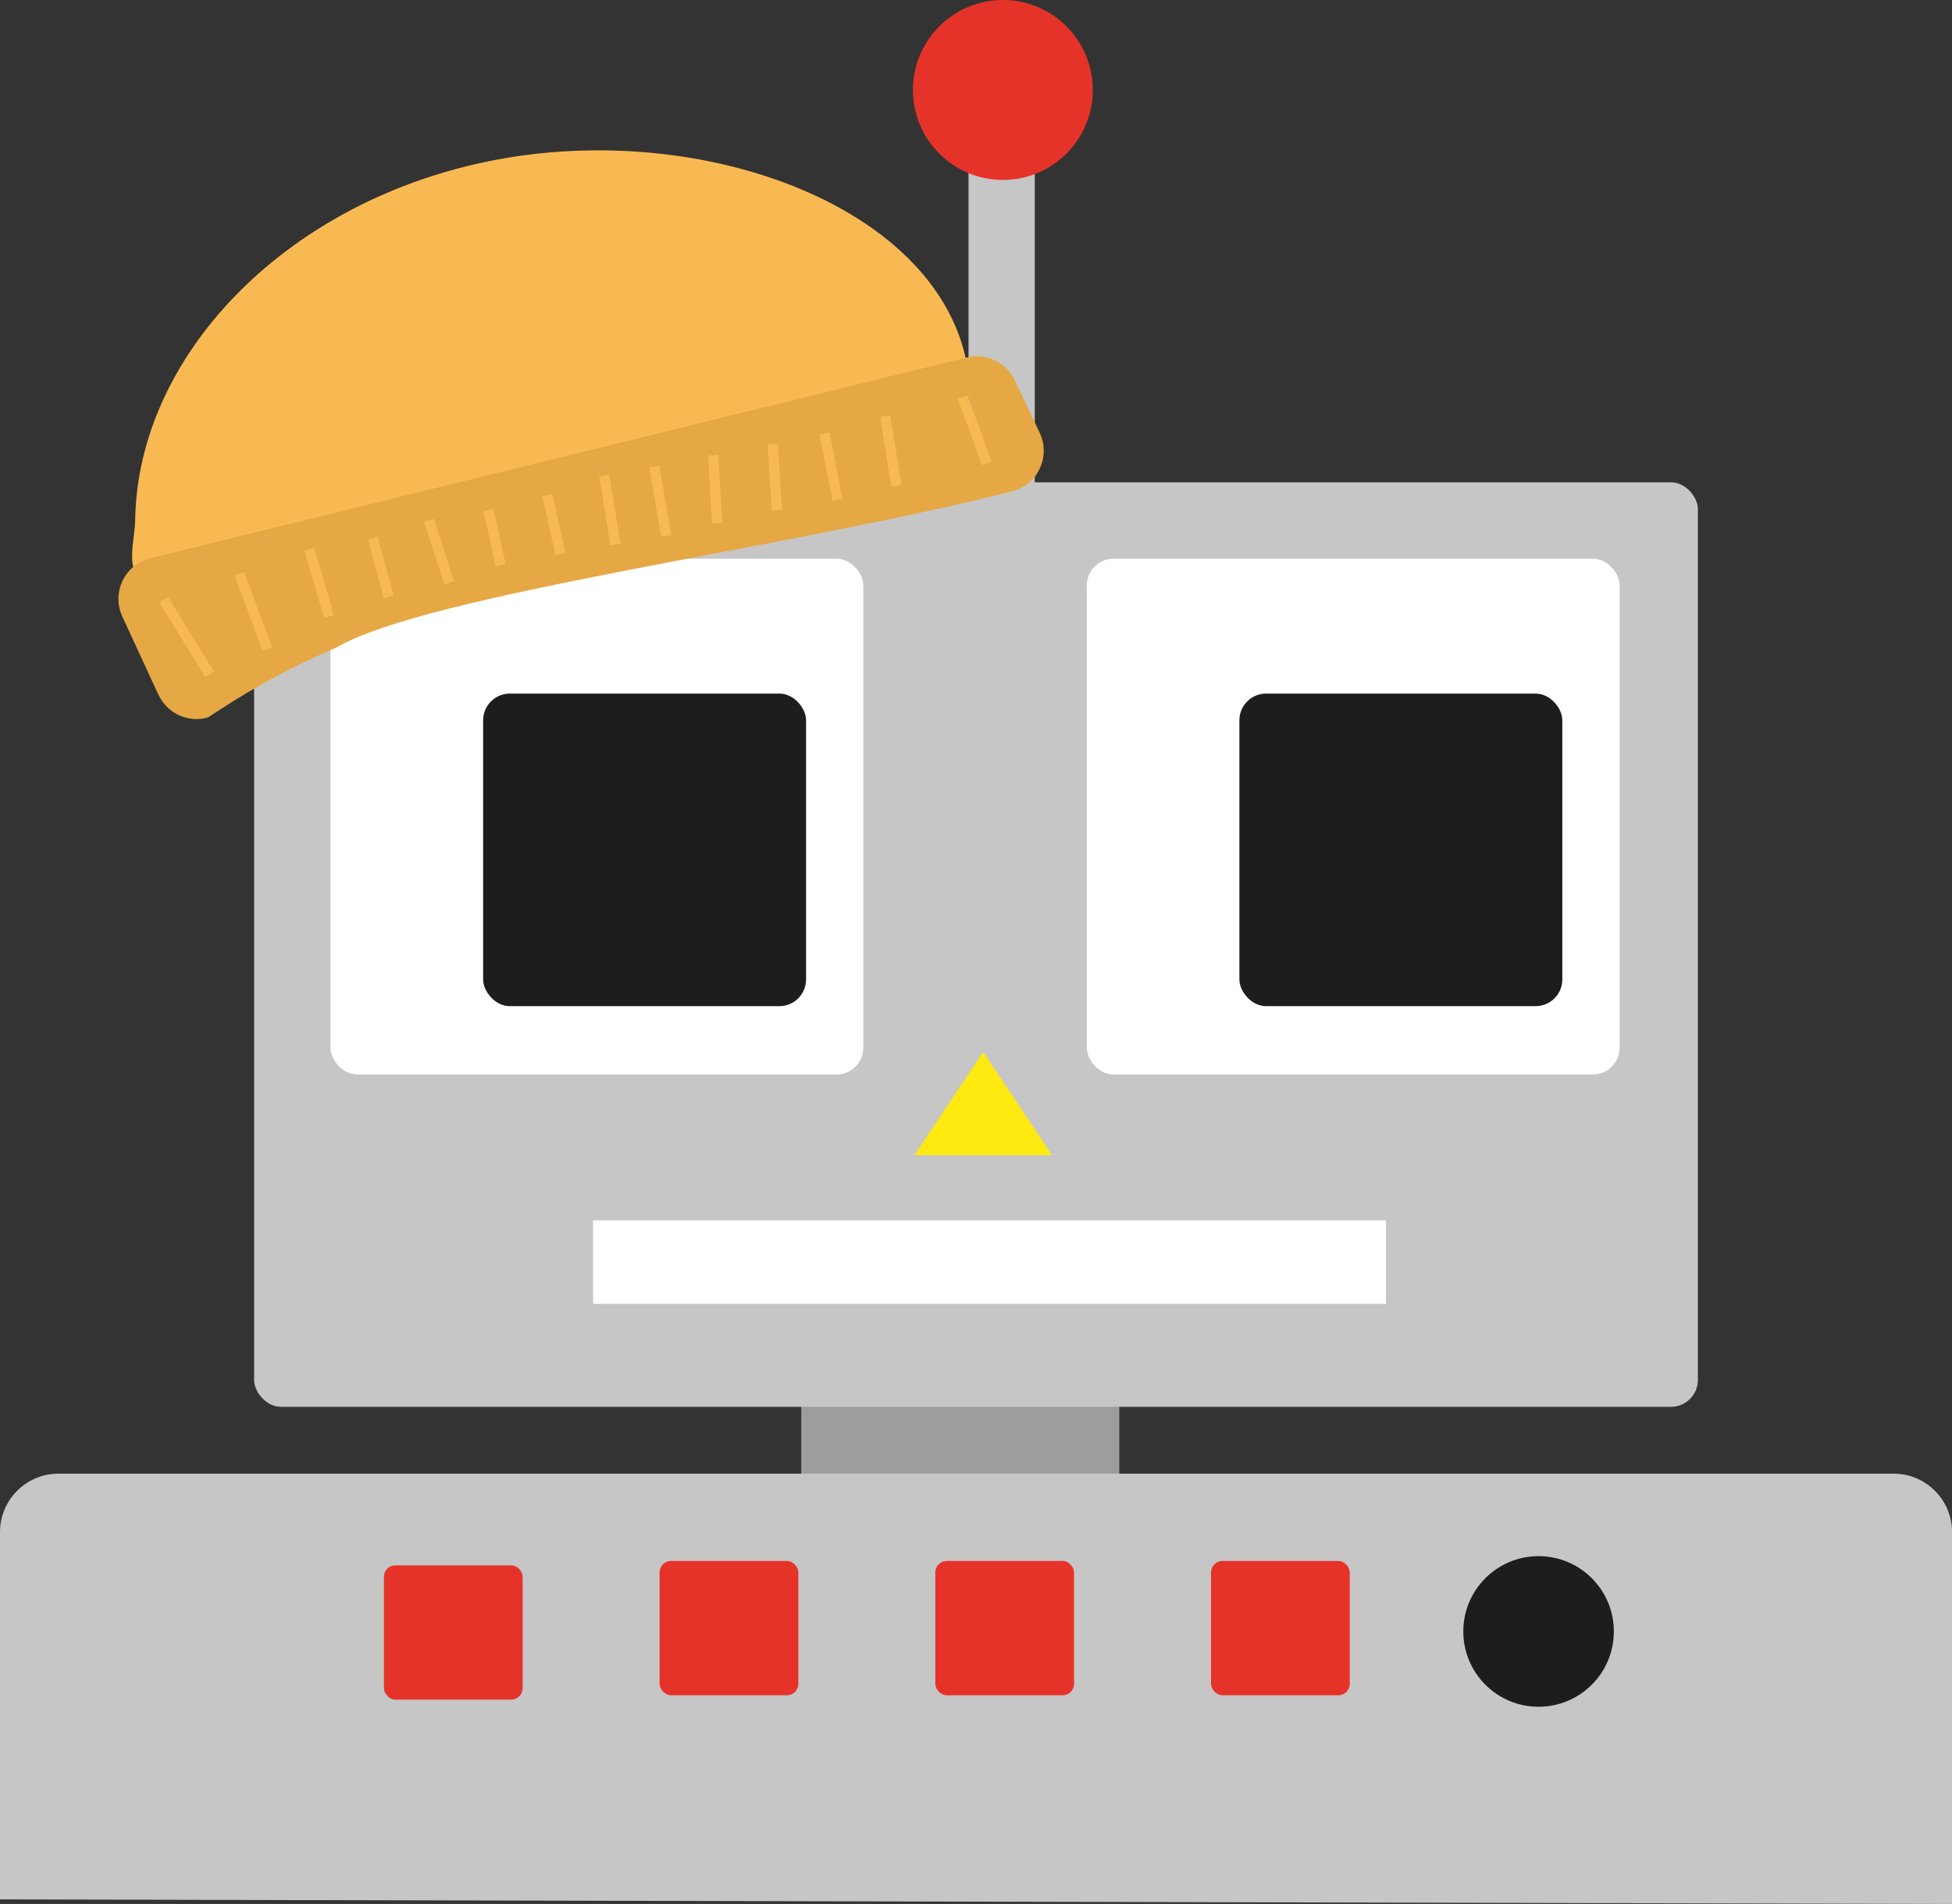 <?xml version="1.0" encoding="UTF-8"?>
<svg id="Ebene_1" data-name="Ebene 1" xmlns="http://www.w3.org/2000/svg" viewBox="0 0 354.21 345.42">
  <rect x="0" y="0" width="354.21" height="345.42" fill="#333333" stroke="none"/>
  <defs>
    <style>
      .cls-1 {
        fill: #1d1d1b;
      }

      .cls-2 {
        fill: #c6c6c6;
      }

      .cls-3 {
        fill: #fff;
      }

      .cls-4 {
        fill: #f9b952;
      }

      .cls-5 {
        fill: #fcea10;
      }

      .cls-6 {
        fill: none;
        stroke: #f9b952;
        stroke-miterlimit: 10;
        stroke-width: 1.85px;
      }

      .cls-7 {
        fill: #9d9d9c;
      }

      .cls-8 {
        fill: #e6332a;
      }

      .cls-9 {
        fill: #e5a845;
      }
    </style>
  </defs>
  <path class="cls-7" d="M203.11,235.89v107.97h-57.71v-107.97c0-1.28,1.02-2.3,2.3-2.3h53.11c1.28,0,2.3,1.02,2.3,2.3Z"/>
  <path class="cls-2" d="M0,344.59v-66.62c0-5.86,4.75-10.62,10.62-10.62h332.98c5.86,0,10.62,4.75,10.62,10.62v67.45"/>
  <rect class="cls-2" x="175.75" y="20.02" width="12.02" height="75.7"/>
  <rect class="cls-2" x="46.11" y="87.5" width="261.99" height="167.73" rx="4.89" ry="4.89"/>
  <path class="cls-4" d="M175.98,73.91c-.97,20.45-141.12,39.64-150.4,31.42-2.8-2.48-1.11-7.34-1.05-10.99.44-29.48,26.71-57.27,63.67-64.99,41.53-8.68,89.41,10.59,87.79,44.56Z"/>
  <rect class="cls-3" x="59.97" y="101.36" width="96.69" height="93.57" rx="4.85" ry="4.85"/>
  <rect class="cls-1" x="87.67" y="125.83" width="58.6" height="56.71" rx="4.85" ry="4.85"/>
  <rect class="cls-8" x="69.66" y="283.98" width="25.18" height="24.37" rx="2.08" ry="2.08"/>
  <rect class="cls-8" x="119.69" y="283.19" width="25.18" height="24.37" rx="2.08" ry="2.08"/>
  <rect class="cls-8" x="169.72" y="283.19" width="25.18" height="24.37" rx="2.08" ry="2.08"/>
  <rect class="cls-8" x="219.75" y="283.19" width="25.18" height="24.37" rx="2.08" ry="2.08"/>
  <rect class="cls-3" x="197.21" y="101.36" width="96.69" height="93.57" rx="4.85" ry="4.85"/>
  <rect class="cls-1" x="224.9" y="125.83" width="58.6" height="56.71" rx="4.85" ry="4.85"/>
  <rect class="cls-3" x="107.63" y="221.39" width="143.88" height="15.16"/>
  <polygon class="cls-5" points="178.41 190.84 165.93 209.56 190.89 209.56 178.41 190.84"/>
  <circle class="cls-8" cx="181.98" cy="16.32" r="16.32"/>
  <circle class="cls-1" cx="279.19" cy="295.98" r="13.66"/>
  <path class="cls-9" d="M28.74,126.03l-6.55-14.19c-2-4.34.45-9.43,5.09-10.57l148.16-36.42c3.51-.86,7.14.86,8.69,4.12l4.53,9.53c2.02,4.26-.27,9.31-4.81,10.59-40.67,10.36-106.27,18.73-122.69,28.33-11.11,4.8-17.4,8.8-23.44,12.75-3.6,1.01-7.4-.74-8.96-4.14Z"/>
  <line class="cls-6" x1="174.67" y1="72.05" x2="179.08" y2="84.08"/>
  <line class="cls-6" x1="149.61" y1="78.66" x2="151.98" y2="90.68"/>
  <line class="cls-6" x1="140.22" y1="80.56" x2="140.98" y2="92.54"/>
  <line class="cls-6" x1="129.39" y1="82.59" x2="130.14" y2="94.91"/>
  <line class="cls-6" x1="118.72" y1="84.63" x2="120.9" y2="97.24"/>
  <line class="cls-6" x1="109.65" y1="86.28" x2="111.68" y2="98.81"/>
  <line class="cls-6" x1="99.32" y1="89.83" x2="101.69" y2="100.5"/>
  <line class="cls-6" x1="88.65" y1="92.54" x2="90.86" y2="102.53"/>
  <line class="cls-6" x1="77.82" y1="94.4" x2="81.54" y2="105.75"/>
  <line class="cls-6" x1="67.66" y1="97.62" x2="70.54" y2="108.29"/>
  <line class="cls-6" x1="56.14" y1="99.65" x2="59.7" y2="111.85"/>
  <line class="cls-6" x1="43.44" y1="104.06" x2="48.52" y2="117.77"/>
  <line class="cls-6" x1="29.73" y1="108.8" x2="38.02" y2="122.34"/>
  <line class="cls-6" x1="160.62" y1="75.47" x2="162.65" y2="88.11"/>
</svg>